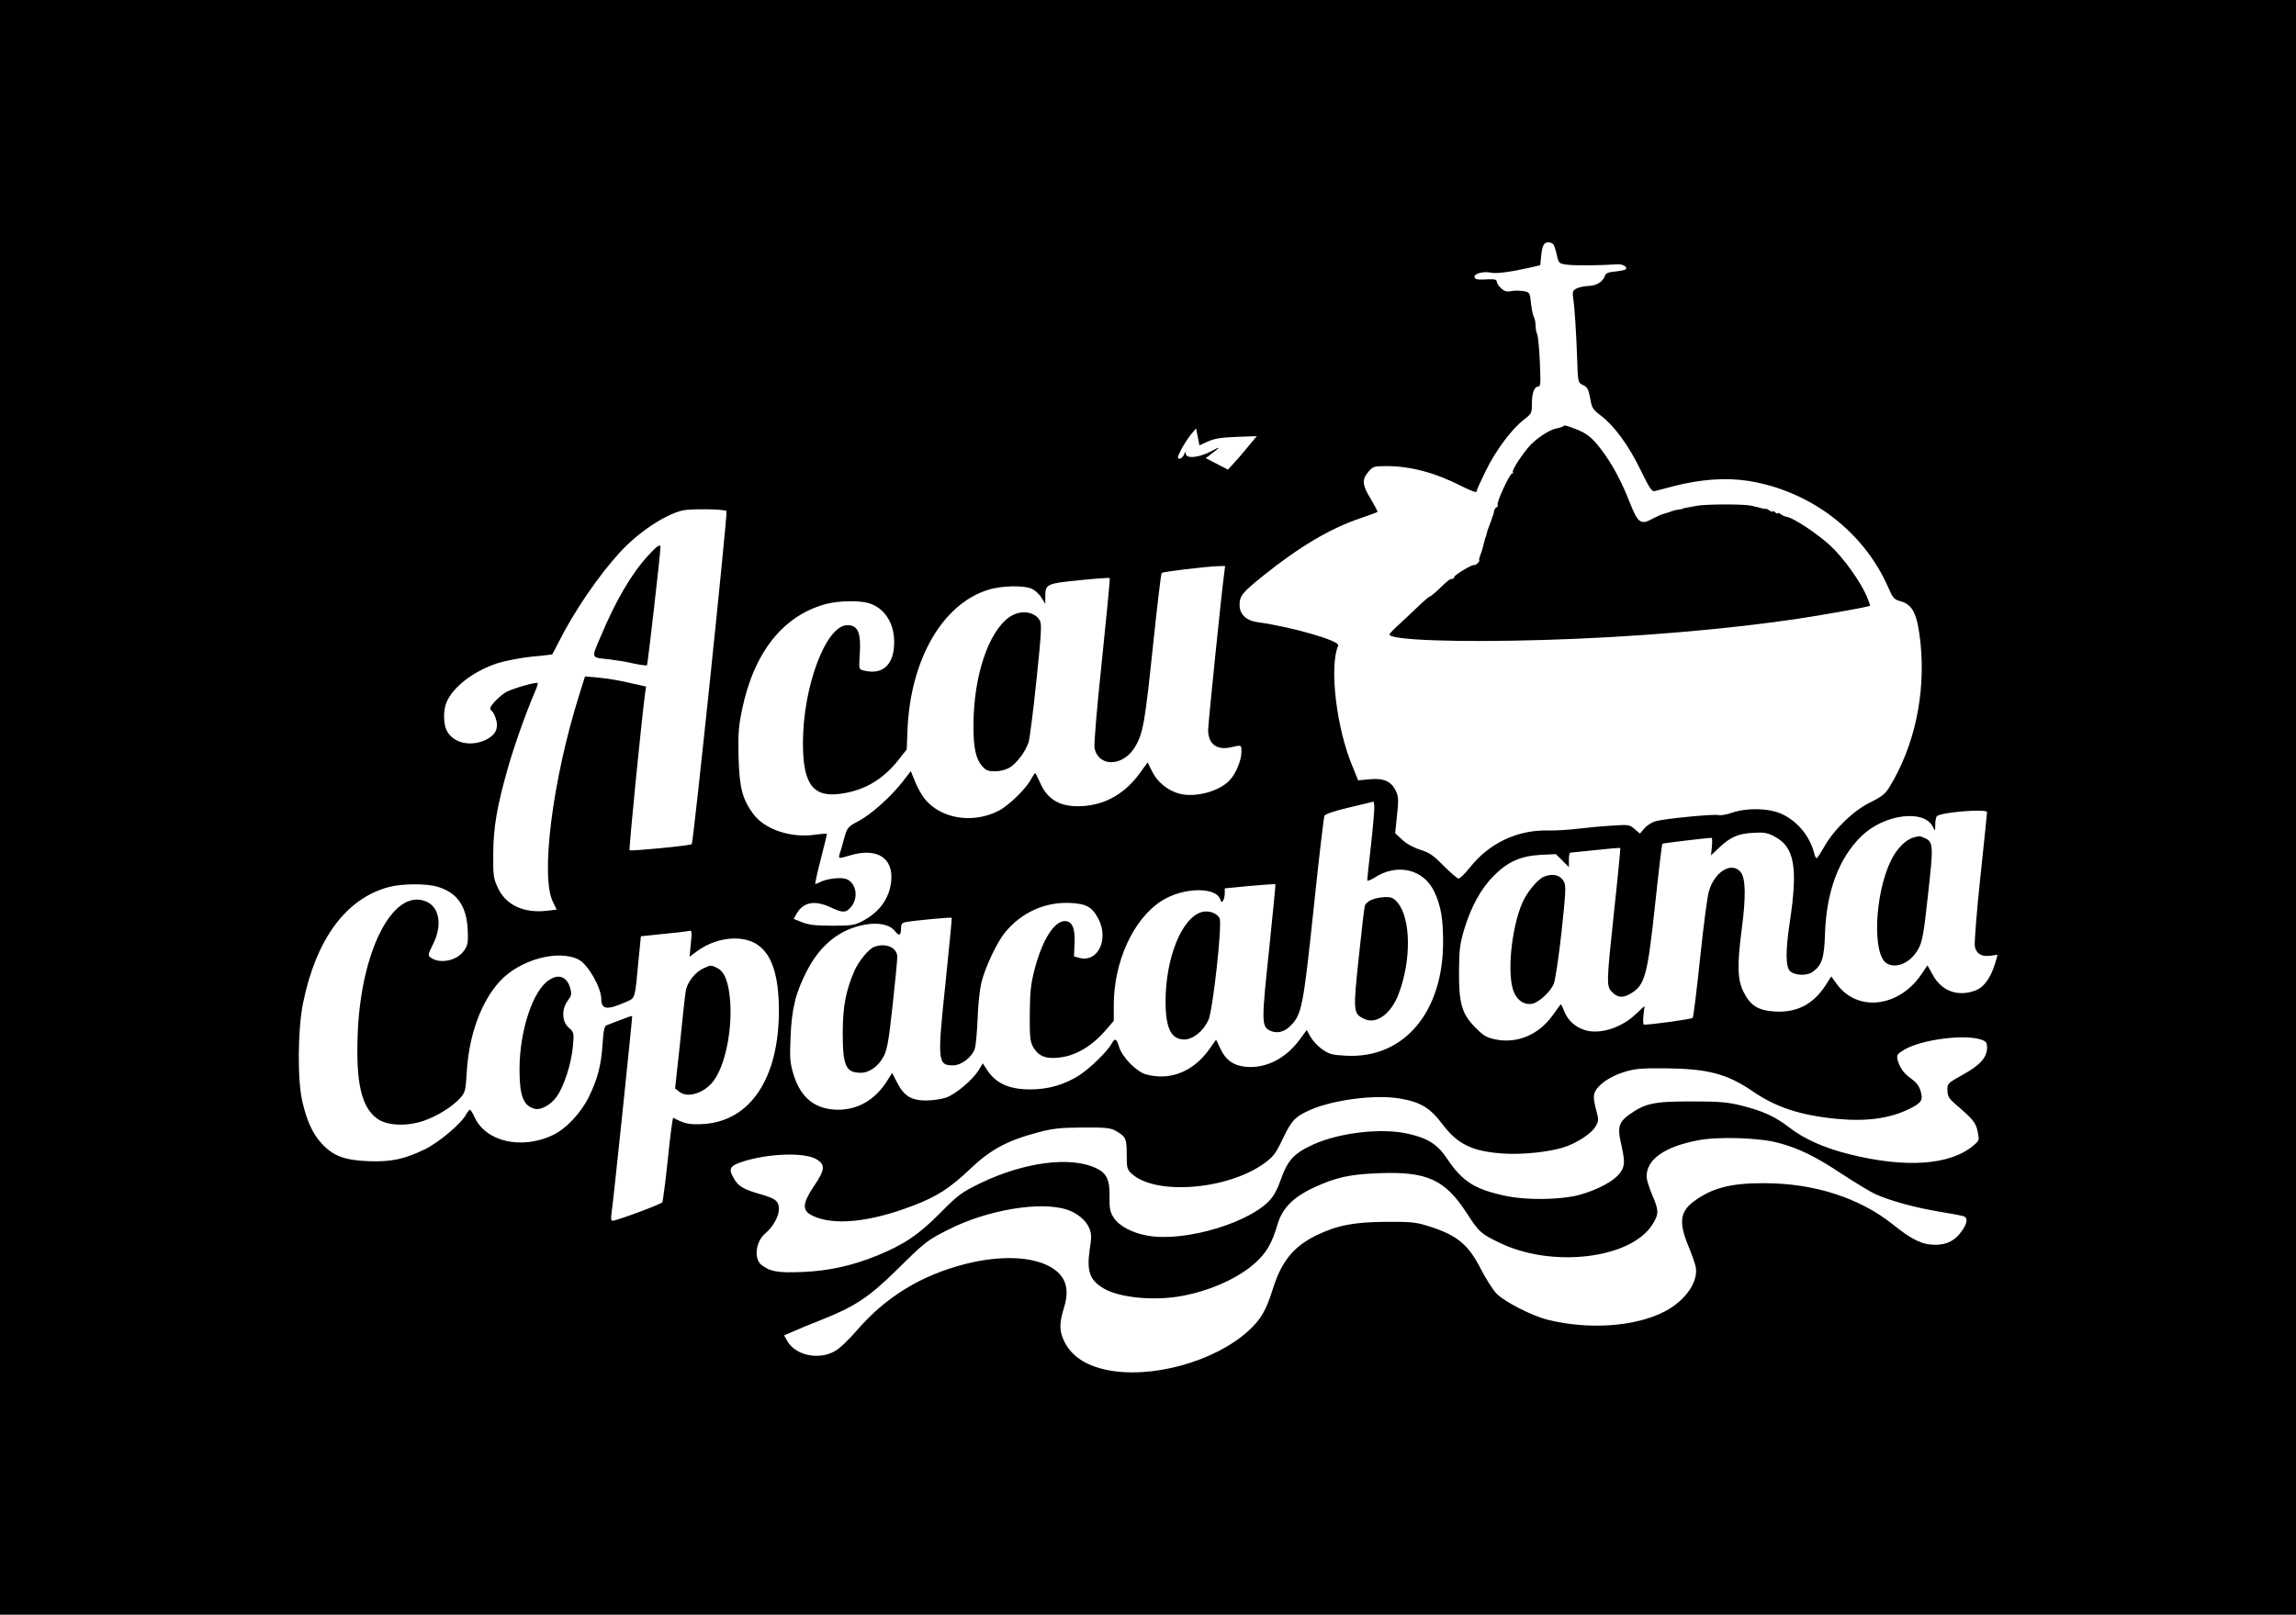 <?xml version="1.0" standalone="no"?>
<!DOCTYPE svg PUBLIC "-//W3C//DTD SVG 20010904//EN"
 "http://www.w3.org/TR/2001/REC-SVG-20010904/DTD/svg10.dtd">
<svg version="1.0" xmlns="http://www.w3.org/2000/svg"
 width="1241pt" height="873pt" viewBox="0 0 1241 873"
 preserveAspectRatio="xMidYMid meet">

<g transform="translate(0,873) scale(0.1,-0.1)"
fill="#000000" stroke="none">
<path d="M0 4365 l0 -4365 6205 0 6205 0 0 4365 0 4365 -6205 0 -6205 0 0
-4365z m8397 3043 c4 -7 13 -33 18 -58 10 -44 11 -45 55 -51 39 -6 189 -4 273
2 29 2 56 -15 44 -27 -4 -4 -29 -9 -57 -12 -35 -3 -51 -9 -55 -22 -10 -33 -46
-55 -89 -56 -23 -1 -53 -7 -65 -14 -21 -11 -23 -17 -17 -59 7 -43 16 -189 20
-306 5 -146 4 -143 33 -157 23 -11 29 -23 38 -71 9 -53 14 -61 59 -95 71 -54
149 -160 214 -294 49 -100 60 -117 77 -113 11 3 54 14 95 25 149 39 287 49
410 30 336 -54 625 -274 757 -578 24 -55 32 -64 64 -72 69 -19 93 -70 110
-231 27 -276 -34 -556 -170 -777 -21 -34 -41 -50 -100 -79 -90 -43 -198 -147
-251 -241 -19 -34 -38 -62 -41 -62 -4 0 -10 12 -13 26 -24 93 -89 173 -175
213 -70 32 -186 35 -269 7 -29 -10 -62 -16 -73 -13 -25 7 -291 -19 -341 -33
-20 -6 -47 -23 -60 -39 l-24 -28 -29 25 c-28 24 -33 24 -125 18 -52 -3 -135
-11 -185 -17 -49 -6 -120 -10 -156 -9 -166 4 -318 -67 -423 -199 -27 -34 -55
-61 -62 -61 -7 0 -43 31 -81 69 -56 57 -78 72 -127 87 -35 11 -74 32 -97 54
l-38 35 10 97 c9 83 8 102 -6 131 -24 52 -65 71 -141 64 l-63 -6 -31 76 c-87
208 -126 539 -77 653 11 25 -247 100 -435 126 -62 8 -98 43 -98 93 0 49 14 67
130 160 190 153 365 257 523 309 49 17 90 32 92 34 3 2 -14 33 -35 69 -47 75
-50 106 -14 148 24 29 30 31 99 31 129 0 263 -36 402 -107 46 -23 83 -38 83
-32 0 6 23 57 51 114 55 112 140 226 207 277 40 31 42 35 42 86 0 58 13 92 35
92 12 0 13 21 8 133 -3 72 -10 140 -14 149 -5 9 -9 31 -9 47 0 17 -4 39 -10
49 -5 9 -12 43 -15 74 -6 56 -7 58 -41 64 -19 3 -49 4 -66 0 -24 -5 -37 -1
-55 16 -13 12 -23 28 -23 36 0 10 -11 13 -42 12 -65 -4 -78 -1 -78 14 0 18 50
30 88 22 28 -7 103 3 207 26 l60 14 5 49 c6 59 15 75 40 75 10 0 22 -6 27 -12z
m-1868 -1065 c35 16 73 22 155 25 l109 4 -44 -53 c-24 -30 -59 -71 -78 -91
l-34 -37 -60 31 -60 31 24 18 c58 43 60 49 7 20 -67 -36 -138 -43 -139 -13 0
13 -2 12 -9 -5 -5 -13 -16 -23 -25 -23 -13 0 -11 9 9 49 14 26 38 63 53 82
l28 33 9 -46 9 -46 46 21z m-2602 -376 c7 -7 -179 -1793 -188 -1801 -7 -8
-330 -39 -336 -33 -5 5 64 698 83 843 l6 42 -89 20 c-48 12 -122 24 -165 28
l-76 7 -31 -99 c-145 -461 -211 -986 -142 -1121 l20 -41 -52 -6 c-124 -15
-222 30 -265 122 -25 53 -27 66 -26 187 1 143 20 254 79 462 33 117 99 303
144 407 12 27 20 51 17 53 -7 7 -127 -27 -167 -47 -35 -19 -89 -73 -89 -90 0
-5 4 -11 9 -15 5 -3 15 -21 21 -41 17 -51 -1 -88 -54 -114 -82 -39 -176 -18
-211 49 -19 37 -20 111 -1 155 35 83 149 170 278 211 42 13 126 29 184 35 59
5 108 11 109 12 2 2 17 32 35 67 81 162 214 357 329 483 100 109 240 203 339
228 42 10 227 8 239 -3z m2689 -344 c-15 -110 -86 -809 -86 -839 0 -77 47
-112 125 -94 56 13 55 14 55 -27 0 -44 -31 -117 -63 -151 -56 -61 -188 -96
-273 -73 -62 17 -118 62 -146 119 l-25 50 -42 -58 c-80 -110 -184 -170 -307
-178 -120 -8 -192 32 -233 128 -12 27 -24 50 -26 50 -2 0 -11 -13 -20 -29 -27
-54 -122 -146 -178 -175 -140 -71 -312 -43 -399 65 -16 20 -39 61 -52 93 l-23
57 -43 -56 c-63 -81 -169 -177 -239 -214 -58 -31 -61 -34 -77 -89 -8 -31 -19
-69 -24 -84 -10 -32 -10 -32 54 -13 146 44 236 -13 223 -140 -10 -93 -63 -167
-157 -216 -40 -21 -59 -24 -160 -24 -88 0 -126 4 -163 18 l-47 19 17 30 c36
61 97 72 181 33 66 -31 83 -31 109 -2 46 50 32 135 -24 155 -32 10 -107 1
-142 -18 -11 -5 -22 -10 -24 -10 -3 0 10 60 29 133 18 72 34 135 34 138 0 3
-29 1 -64 -4 -133 -19 -274 29 -336 114 -58 81 -73 139 -78 304 -3 125 0 167
18 254 64 314 224 515 457 576 66 17 172 19 225 5 86 -24 141 -105 141 -210 1
-125 -63 -183 -169 -154 -21 5 -22 10 -17 84 8 118 -9 160 -67 160 -115 0
-240 -331 -240 -637 0 -227 56 -299 215 -273 123 20 217 76 301 181 l45 57 4
103 c15 381 188 683 436 760 76 24 198 25 240 4 16 -9 39 -30 49 -48 l20 -32
0 41 c0 66 7 69 185 87 88 9 161 14 163 12 3 -2 -17 -203 -42 -446 -26 -243
-44 -456 -40 -473 22 -107 158 -101 221 9 42 72 52 134 94 534 23 218 44 399
48 403 6 7 232 34 304 37 l39 1 -6 -47z m795 -1456 c-12 -102 -21 -191 -21
-196 0 -6 17 0 38 13 123 81 267 48 325 -76 35 -76 47 -143 47 -271 0 -380
-212 -630 -521 -615 -79 4 -94 8 -131 34 -24 16 -52 47 -64 67 l-21 38 -39
-53 c-76 -102 -181 -155 -289 -146 -67 6 -111 37 -139 99 l-23 48 -39 -55
c-86 -119 -211 -168 -339 -133 -52 14 -129 93 -146 148 -14 46 -23 51 -40 19
-22 -41 -114 -131 -173 -170 -80 -52 -169 -78 -266 -78 -119 0 -190 33 -240
113 l-18 28 -21 -35 c-34 -55 -125 -132 -177 -150 -26 -9 -75 -16 -109 -16
-79 0 -120 25 -156 97 l-27 52 -31 -49 c-63 -97 -155 -150 -261 -150 -123 1
-202 63 -241 191 -19 62 -21 87 -16 202 6 155 28 242 90 361 73 140 178 223
313 247 74 13 134 0 162 -36 22 -28 32 -23 32 16 0 22 6 30 23 33 34 8 248 28
251 24 2 -1 -14 -162 -34 -357 -44 -418 -42 -441 41 -441 44 0 99 41 117 87 6
16 13 89 16 163 2 77 12 163 21 200 22 85 83 214 126 267 88 109 218 168 354
161 88 -4 119 -22 153 -88 56 -111 -5 -235 -103 -209 l-30 8 3 71 c4 81 -13
120 -52 120 -58 0 -121 -100 -163 -257 -21 -82 -26 -122 -27 -243 -1 -121 2
-150 16 -177 25 -45 56 -63 108 -63 104 0 202 52 289 153 l41 48 0 84 c0 235
105 466 258 564 115 74 296 78 318 7 5 -15 8 -16 15 -5 5 8 9 26 9 40 l0 26
135 13 c75 7 137 11 139 9 1 -2 -15 -164 -35 -359 -40 -374 -40 -408 1 -430
37 -20 80 -12 114 23 62 61 70 101 126 632 28 270 55 497 59 505 5 9 58 27
137 45 l129 31 3 -21 c2 -12 -6 -106 -17 -208z m3329 172 c0 -7 -16 -164 -36
-351 -20 -187 -33 -355 -30 -374 8 -41 36 -58 86 -51 l37 5 -13 -46 c-24 -78
-59 -128 -104 -146 -94 -37 -183 -7 -232 81 l-30 54 -33 -49 c-122 -180 -348
-205 -458 -51 l-29 40 -27 -43 c-68 -106 -155 -153 -274 -147 -94 5 -136 31
-174 108 -32 65 -34 145 -9 336 23 173 22 275 -5 309 -47 60 -141 5 -172 -102
-9 -28 -30 -192 -48 -364 -18 -172 -36 -317 -40 -321 -5 -7 -213 -36 -263 -37
-5 0 -6 23 -3 51 l6 50 -54 -50 c-76 -69 -185 -103 -263 -82 -54 15 -96 51
-116 101 -9 22 -17 40 -19 40 -2 0 -20 -24 -40 -53 -76 -110 -194 -161 -313
-137 -48 10 -66 20 -109 64 -74 74 -90 131 -89 306 1 116 5 147 28 225 38 124
90 219 158 288 77 78 147 109 255 115 l83 4 35 -35 35 -35 0 39 c0 21 3 39 8
39 4 0 66 7 137 14 72 8 131 13 133 11 1 -1 -13 -152 -33 -335 -43 -403 -43
-413 -10 -445 29 -30 59 -32 102 -5 74 45 88 97 129 480 19 178 37 326 39 328
3 3 232 31 266 32 4 0 4 -21 2 -47 l-5 -48 43 41 c61 58 103 77 184 81 59 4
77 1 115 -19 109 -56 129 -165 84 -463 -23 -154 -23 -238 0 -264 23 -25 91
-29 123 -6 50 35 63 75 67 201 7 234 75 415 199 535 122 117 336 145 384 49
13 -25 13 -25 13 10 0 19 4 40 8 46 14 22 272 43 272 23z m-8376 -403 c107
-32 157 -103 164 -231 3 -72 1 -84 -20 -115 -38 -55 -132 -74 -182 -36 -14 10
-12 18 14 70 52 102 36 202 -37 232 -179 75 -355 -270 -370 -726 -9 -256 21
-384 103 -446 52 -40 159 -46 253 -14 74 25 157 77 199 124 27 31 29 41 35
142 12 199 77 377 178 488 108 118 318 175 428 117 51 -28 121 -151 121 -214
1 -55 31 -59 129 -16 56 24 52 11 72 226 l13 131 115 12 c64 6 126 13 139 16
23 5 23 4 16 -67 l-7 -72 35 26 c96 74 230 94 316 49 90 -48 132 -166 132
-369 -1 -363 -154 -593 -406 -610 -75 -5 -106 1 -165 34 -3 2 -17 -98 -29
-222 -13 -123 -27 -229 -30 -235 -7 -11 -245 -99 -268 -100 -9 0 -11 11 -7 38
10 63 114 1066 112 1069 -2 1 -30 -8 -62 -21 -33 -13 -67 -26 -76 -29 -12 -4
-17 -26 -22 -99 -7 -116 -27 -192 -74 -288 -43 -88 -125 -175 -197 -208 -169
-79 -361 -34 -421 98 -10 22 -21 40 -25 40 -4 0 -13 -12 -21 -26 -25 -48 -146
-150 -221 -187 -111 -54 -184 -70 -308 -65 -127 5 -189 28 -251 95 -49 53 -80
121 -105 228 -27 116 -25 390 4 532 71 347 232 565 463 627 70 19 203 20 263
2z m8345 -827 c26 -9 31 -16 31 -43 0 -53 -37 -95 -130 -146 -84 -47 -85 -48
-84 -86 1 -31 9 -44 40 -71 98 -84 112 -100 123 -149 10 -48 10 -50 -21 -76
-125 -108 -368 -125 -674 -48 -133 33 -243 82 -324 145 -75 58 -141 88 -255
117 -77 19 -116 23 -275 23 -204 0 -249 -10 -339 -75 -49 -36 -58 -66 -42
-140 25 -109 25 -132 -1 -169 -30 -45 -124 -95 -224 -122 -99 -26 -283 -29
-394 -5 -168 35 -236 78 -318 201 -52 78 -104 111 -210 135 -142 33 -371 7
-514 -58 -107 -49 -139 -85 -179 -200 -10 -30 -30 -70 -44 -87 -99 -130 -464
-242 -671 -206 -86 15 -158 54 -186 100 -18 29 -22 49 -21 111 2 90 -15 127
-72 154 -138 66 -389 33 -624 -80 -106 -52 -121 -63 -220 -163 -115 -116 -193
-169 -339 -229 -138 -56 -262 -83 -403 -89 -134 -6 -177 2 -223 38 -43 33 -31
128 20 170 40 33 74 92 74 130 0 46 -17 59 -105 84 -84 24 -113 41 -135 78
-35 57 -28 73 43 96 137 45 334 52 399 14 50 -29 48 -57 -12 -145 -64 -96 -66
-133 -8 -161 113 -55 311 -35 544 55 129 49 199 94 313 203 106 100 197 149
359 192 82 22 119 26 242 27 120 1 151 -2 177 -16 58 -32 63 -43 63 -129 0
-73 2 -82 26 -104 128 -119 516 -89 717 55 49 36 62 52 101 134 47 99 67 120
152 157 127 54 350 82 479 60 112 -19 164 -50 229 -136 85 -113 164 -151 336
-162 100 -6 235 8 316 32 71 21 155 75 177 113 19 32 19 36 3 96 -12 45 -14
69 -7 88 15 41 80 87 156 111 61 19 91 22 225 21 231 -2 335 -29 476 -126 125
-85 255 -128 450 -147 165 -16 292 2 401 57 60 31 68 45 54 93 -8 28 -24 48
-51 67 -41 29 -63 61 -74 104 -5 24 -1 30 37 53 94 55 326 85 416 54z m-1097
-558 c109 -28 204 -75 348 -171 69 -45 148 -93 176 -106 83 -37 211 -72 341
-94 68 -11 129 -23 138 -26 21 -9 19 -36 -8 -75 -37 -55 -81 -79 -147 -79 -70
0 -126 27 -229 110 -180 144 -426 223 -696 223 -181 1 -286 -27 -383 -101 -71
-54 -78 -112 -28 -234 19 -46 37 -97 41 -115 17 -80 -52 -182 -164 -242 -159
-84 -413 -102 -637 -46 -86 22 -233 97 -276 142 -20 21 -57 80 -83 130 -68
135 -130 186 -285 234 -66 21 -94 24 -230 23 -173 -1 -263 -19 -375 -73 -124
-61 -188 -140 -235 -289 -37 -118 -65 -166 -133 -228 -184 -167 -527 -261
-768 -210 -116 25 -193 78 -230 161 -24 52 -23 95 2 175 33 105 8 176 -78 223
-102 55 -270 60 -456 13 -238 -61 -428 -177 -584 -357 -48 -56 -98 -103 -124
-116 -87 -47 -208 -20 -252 54 l-19 33 44 19 c24 11 93 40 155 64 184 73 260
123 413 274 150 148 161 157 274 214 211 108 502 157 646 108 53 -18 100 -57
117 -98 13 -31 14 -48 3 -116 -17 -119 0 -166 75 -211 87 -51 277 -69 427 -40
157 30 305 98 395 180 59 54 89 106 118 206 26 88 85 148 198 200 119 55 192
71 351 77 259 10 356 -34 474 -216 66 -102 75 -111 177 -160 283 -138 709 -87
826 98 36 56 36 76 -1 161 -16 38 -30 82 -30 100 0 92 98 161 279 195 108 21
331 14 433 -14z"/>
<path d="M8448 6425 c-3 -3 -18 -8 -34 -11 -42 -8 -118 -59 -157 -107 -47 -58
-87 -124 -80 -131 4 -3 2 -6 -4 -6 -13 0 -86 -158 -78 -170 3 -4 0 -10 -5 -12
-6 -2 -13 -12 -15 -23 -2 -11 -4 -21 -5 -22 -2 -2 -4 -7 -5 -13 -1 -5 -4 -12
-5 -15 -1 -3 -3 -8 -5 -12 -1 -5 -5 -16 -9 -25 -4 -9 -9 -25 -11 -35 -2 -10
-4 -18 -5 -18 -1 0 -4 -8 -14 -50 -2 -11 -9 -32 -15 -47 -6 -16 -8 -28 -5 -28
2 0 -1 -6 -8 -14 -7 -8 -16 -12 -19 -11 -9 6 -109 -54 -109 -65 0 -6 -5 -10
-12 -10 -12 0 -21 -7 -78 -62 -19 -18 -38 -33 -42 -33 -3 0 -26 -19 -50 -42
-23 -22 -71 -67 -105 -99 -35 -31 -63 -60 -63 -64 0 -31 365 -44 835 -30 475
14 980 56 1375 115 149 23 381 64 388 70 1 1 -7 24 -18 51 -36 83 -127 209
-197 274 -71 65 -196 148 -233 155 -12 2 -28 9 -36 16 -8 6 -14 8 -14 4 0 -4
-7 -2 -15 5 -8 7 -15 9 -15 5 0 -4 -6 -2 -14 4 -8 6 -18 11 -22 10 -5 -1 -11
0 -14 1 -5 2 -19 5 -65 16 -38 9 -248 9 -295 -1 -19 -3 -44 -8 -55 -10 -11 -2
-20 -4 -20 -5 0 -2 -10 -4 -22 -5 -12 -1 -30 -6 -40 -10 -10 -4 -27 -10 -37
-12 -11 -2 -38 -14 -61 -26 -66 -37 -81 -27 -125 84 -44 114 -97 213 -157 291
-49 64 -78 87 -143 111 -50 19 -54 19 -62 12z"/>
<path d="M3503 5726 c-90 -98 -176 -245 -257 -439 -51 -120 -54 -111 49 -122
33 -4 91 -13 128 -22 38 -8 71 -12 74 -10 4 5 72 597 73 640 0 18 -22 3 -67
-47z"/>
<path d="M5475 5405 c-113 -57 -201 -281 -212 -540 -6 -151 6 -231 44 -275 21
-25 32 -30 71 -30 29 0 59 8 79 20 40 24 89 91 103 139 6 20 25 170 42 333 26
249 29 302 19 322 -24 45 -90 59 -146 31z"/>
<path d="M7413 3865 c-17 -7 -33 -22 -36 -32 -3 -10 -18 -136 -33 -281 -31
-292 -30 -302 30 -331 65 -31 145 27 186 136 69 182 66 407 -6 493 -21 25 -33
30 -67 30 -23 -1 -56 -7 -74 -15z"/>
<path d="M6496 3799 c-108 -30 -196 -247 -196 -484 0 -144 30 -205 101 -205
48 0 104 46 131 106 24 56 75 516 60 549 -13 28 -58 44 -96 34z"/>
<path d="M4724 3610 c-30 -12 -83 -77 -106 -129 -47 -110 -62 -191 -63 -331 0
-183 16 -220 98 -220 47 0 96 36 124 90 19 37 27 86 48 278 14 128 25 244 25
258 0 51 -64 79 -126 54z"/>
<path d="M10342 4202 c-43 -13 -91 -62 -121 -124 -90 -184 -102 -515 -21 -558
54 -29 129 7 169 80 21 38 29 79 52 293 30 267 29 285 -18 306 -26 12 -27 12
-61 3z"/>
<path d="M8345 3990 c-32 -12 -91 -83 -115 -137 -62 -140 -87 -400 -46 -490
20 -46 60 -69 101 -59 36 9 95 65 113 106 8 19 27 144 42 280 22 207 25 249
14 271 -19 38 -60 49 -109 29z"/>
<path d="M3805 3496 c-48 -21 -93 -79 -99 -128 -4 -24 -18 -151 -31 -283 l-26
-240 22 -17 c44 -37 135 -9 185 57 62 81 101 266 91 425 -7 104 -29 165 -68
185 -34 18 -36 18 -74 1z"/>
<path d="M2967 3431 c-87 -57 -158 -273 -159 -479 0 -145 19 -198 79 -216 34
-11 89 19 122 65 39 54 80 180 88 275 6 70 5 73 -22 97 -38 32 -41 101 -6 147
21 29 22 36 12 71 -18 59 -62 75 -114 40z"/>
</g>
</svg>
